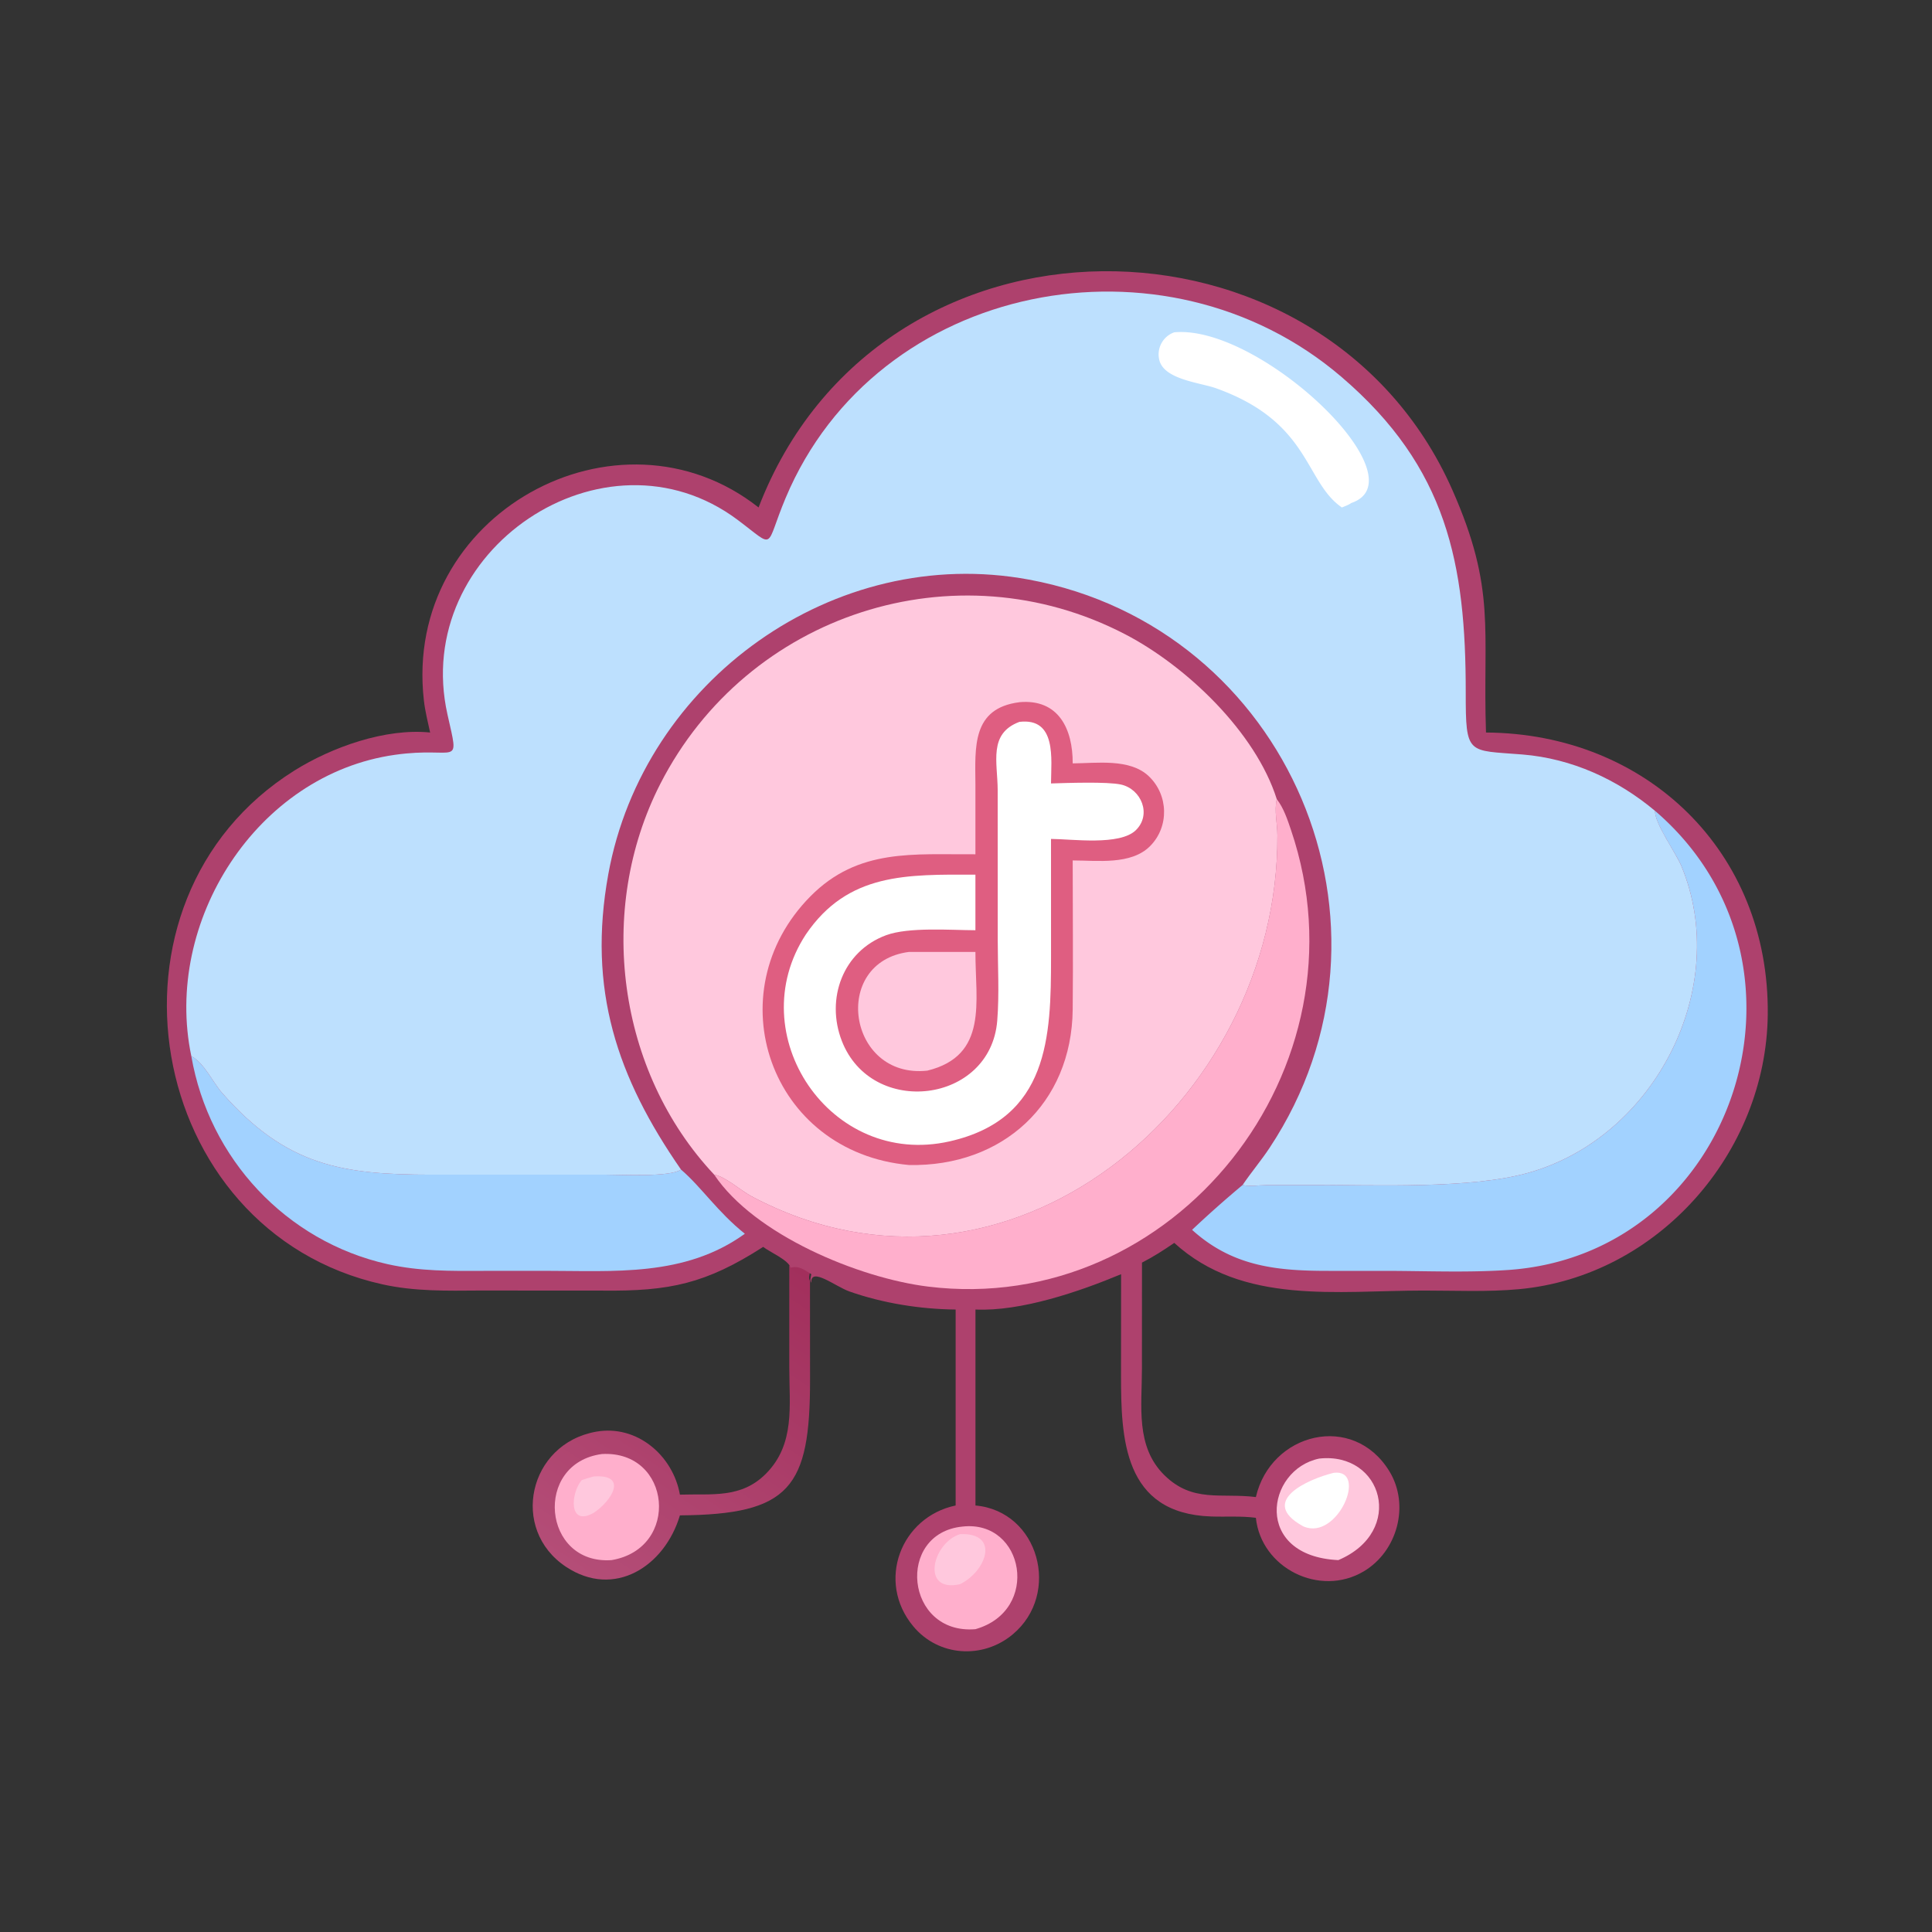 <svg xmlns="http://www.w3.org/2000/svg" width="80" height="80"><rect width="100%" height="100%" fill="#333333" stroke="none"/><defs><linearGradient id="a" x1="213.3" x2="157.367" y1="337.027" y2="419.892" gradientUnits="userSpaceOnUse"><stop offset="0" stop-color="#A22F5C"/><stop offset="1" stop-color="#B44D77"/></linearGradient></defs><path fill="url(#a)" d="M209.503 335.964c2.205-.635 3.728.606 5.495 1.711-.116.662-.463 1.675 0 2.26l.018 26.29c.015 28.638-5.283 35.794-34.541 36.006-4.053 13.563-17.427 22.162-30.24 13.654-14.988-9.952-9.964-32.656 7.984-35.862 10.849-1.938 20.424 6.327 22.256 16.711 8.4-.284 16.255 1.105 22.879-5.605 7.741-7.842 6.151-18.027 6.149-28.116z" transform="scale(.156)"/><path fill="#FFAFCC" d="M24.926 60.208c2.881-.159 3.26 3.915.396 4.393-2.864.201-3.246-4.016-.396-4.393"/><path fill="#FFC8DD" d="M24.581 61.138c1.45-.107.747 1.017 0 1.507-1.045.59-.958-.803-.494-1.357.162-.058.329-.102.494-.15"/><path fill="#AE416D" d="M31.41 21.014C36.417 7.99 54.79 8.195 60.136 20.28c1.833 4.145 1.253 5.79 1.396 10.052 6.649.04 11.74 4.933 11.667 11.68-.062 5.73-4.557 10.838-10.296 11.37-1.3.12-2.643.057-3.95.057-3.57 0-7.499.609-10.33-1.974-.434.299-.867.577-1.336.817l-.002 4.402c0 1.536-.274 3.21.926 4.396 1.171 1.158 2.354.73 3.792.91.616-2.668 4.027-3.519 5.527-1.07.856 1.397.335 3.317-1.059 4.146-1.826 1.086-4.252-.137-4.468-2.217-.624-.082-1.23-.033-1.854-.055-3.642-.124-3.73-3.246-3.73-5.868l.003-4.164c-1.734.723-4.146 1.548-6.03 1.463v8.114c2.627.234 3.558 3.653 1.543 5.337-1.242 1.038-3.078.921-4.121-.337-1.54-1.856-.513-4.524 1.757-5v-8.114c-1.465-.015-3.019-.261-4.403-.75-.571-.203-1.61-1.037-1.574-.36-.072-.092-.018-.25 0-.353-.276-.173-.514-.367-.858-.268-.072-.314-.875-.656-1.134-.863-2.376 1.525-3.873 1.841-6.654 1.81l-5.085-.003c-1.358.01-2.69.04-4.027-.256-9.877-2.19-12.228-15.897-3.648-21.274 1.549-.97 3.776-1.765 5.622-1.576-.094-.436-.207-.88-.257-1.322-.89-7.746 8.048-12.579 13.859-7.996"/><path fill="#FFC8DD" d="M54.624 60.397c2.628-.294 3.585 3.018.794 4.204-3.543-.168-2.998-3.747-.794-4.204"/><path fill="#fff" d="M55.227 60.986c1.429-.179.168 2.813-1.242 2.226l-.043-.023c-1.844-1.023.213-1.94 1.285-2.203"/><path fill="#FFAFCC" d="M39.856 63.212c2.56-.29 3.246 3.48.534 4.249-2.914.24-3.305-3.981-.534-4.249"/><path fill="#FFC8DD" d="M39.756 63.525c1.663-.067 1.095 1.532 0 2.072-1.644.376-1.155-1.71 0-2.072"/><path fill="#A2D2FF" d="M7.922 43.731c.546.298.878 1.073 1.285 1.536 2.658 3.02 4.978 3.372 8.648 3.374h7.266c.611-.001 2.635.108 3.078-.212.845.725 1.515 1.757 2.644 2.658-2.49 1.796-5.417 1.535-8.318 1.535l-2.506.002c-1.358.007-2.643.02-3.98-.28-4.19-.944-7.383-4.366-8.117-8.613"/><path fill="#FFAFCC" d="M52.868 33.09c.283.359.445.852.59 1.28 3.348 9.87-4.85 20.158-15.028 18.905-2.877-.354-7.196-2.148-8.857-4.635.47.08 1.085.65 1.54.893 10.575 5.629 21.837-3.868 21.782-14.95-.003-.495-.137-1.003-.027-1.493"/><path fill="#A2D2FF" d="M68.533 33.576c7.297 6.264 3.371 18.368-6.094 19.012-1.697.115-3.444.036-5.146.036h-2.278c-2.094.001-3.914-.165-5.58-1.633l-.073-.066a46 46 0 0 1 2.092-1.857c.297.074.66.007.966.005l2.023-.005c2.537-.004 6.431.168 8.826-.5 5.305-1.482 8.427-7.73 6.353-12.708-.228-.547-1.114-1.775-1.09-2.284"/><path fill="#FFC8DD" d="M29.573 48.64c-4.021-4.278-4.895-10.966-2.232-16.18 3.599-7.046 12.223-9.85 19.25-6.196 2.54 1.321 5.402 4.056 6.277 6.826-.11.49.024.998.027 1.493.055 11.082-11.207 20.579-21.781 14.95-.456-.243-1.07-.813-1.541-.893"/><path fill="#DF5E81" d="M42.213 29.076c1.625-.145 2.212 1.12 2.205 2.534.996-.006 2.365-.212 3.147.528.821.775.857 2.093.058 2.897-.785.789-2.177.595-3.205.594 0 2.057.021 4.116 0 6.173-.04 3.905-2.91 6.514-6.776 6.439-5.773-.527-8.034-7.133-4.082-11.128 1.98-2.002 4.282-1.72 6.83-1.739V32.48c-.01-1.534-.156-3.153 1.823-3.403"/><path fill="#FFC8DD" d="M37.642 39.417h2.748c-.004 2.051.541 4.294-1.991 4.916-3.301.358-4.01-4.504-.757-4.916"/><path fill="#fff" d="M42.213 29.891c1.548-.182 1.313 1.543 1.307 2.55.647-.02 2.33-.081 2.9.046.834.186 1.278 1.235.615 1.887-.665.653-2.649.368-3.515.364l.001 4.909c0 3.268-.088 6.68-4.193 7.613-4.952 1.126-8.665-4.437-5.96-8.566 1.743-2.567 4.193-2.481 7.022-2.477v2.302c-1.025-.003-2.76-.14-3.698.206-1.794.663-2.509 2.636-1.834 4.377 1.236 3.19 6.162 2.6 6.436-.841.087-1.098.021-2.24.02-3.343l-.002-6.203c-.004-1.146-.395-2.341.9-2.824"/><path fill="#BDE0FE" d="M7.922 43.731c-1.165-5.554 2.698-11.665 8.432-12.476 2.605-.369 2.688.615 2.175-1.67-1.524-6.787 6.502-12.178 12.01-8.062 1.621 1.212 1.104 1.208 1.996-.912 3.77-8.967 15.7-11.263 23.008-5.008 4.394 3.76 5.152 7.76 5.15 13.069-.002 2.625.073 2.386 2.349 2.57 2.04.166 3.93 1.028 5.49 2.334-.024.509.862 1.737 1.09 2.284 2.074 4.978-1.048 11.226-6.353 12.708-2.395.668-6.29.496-8.826.5l-2.023.005c-.305.002-.67.07-.966-.005.356-.527.77-1.013 1.12-1.543 6.065-9.162.777-21.53-9.964-23.524-8.066-1.498-15.966 4.187-17.421 12.195-.868 4.775.357 8.407 3.01 12.233-.443.32-2.467.21-3.078.212h-7.266c-3.67-.002-5.99-.354-8.648-3.374-.407-.463-.74-1.238-1.285-1.536"/><path fill="#fff" d="M48.622 13.761c3.552-.338 10.28 6.068 7.33 7.068-.112.082-.26.13-.387.185-1.557-1.07-1.29-3.535-5.214-4.938-.644-.23-2.084-.351-2.332-1.115a.97.97 0 0 1 .603-1.2"/></svg>